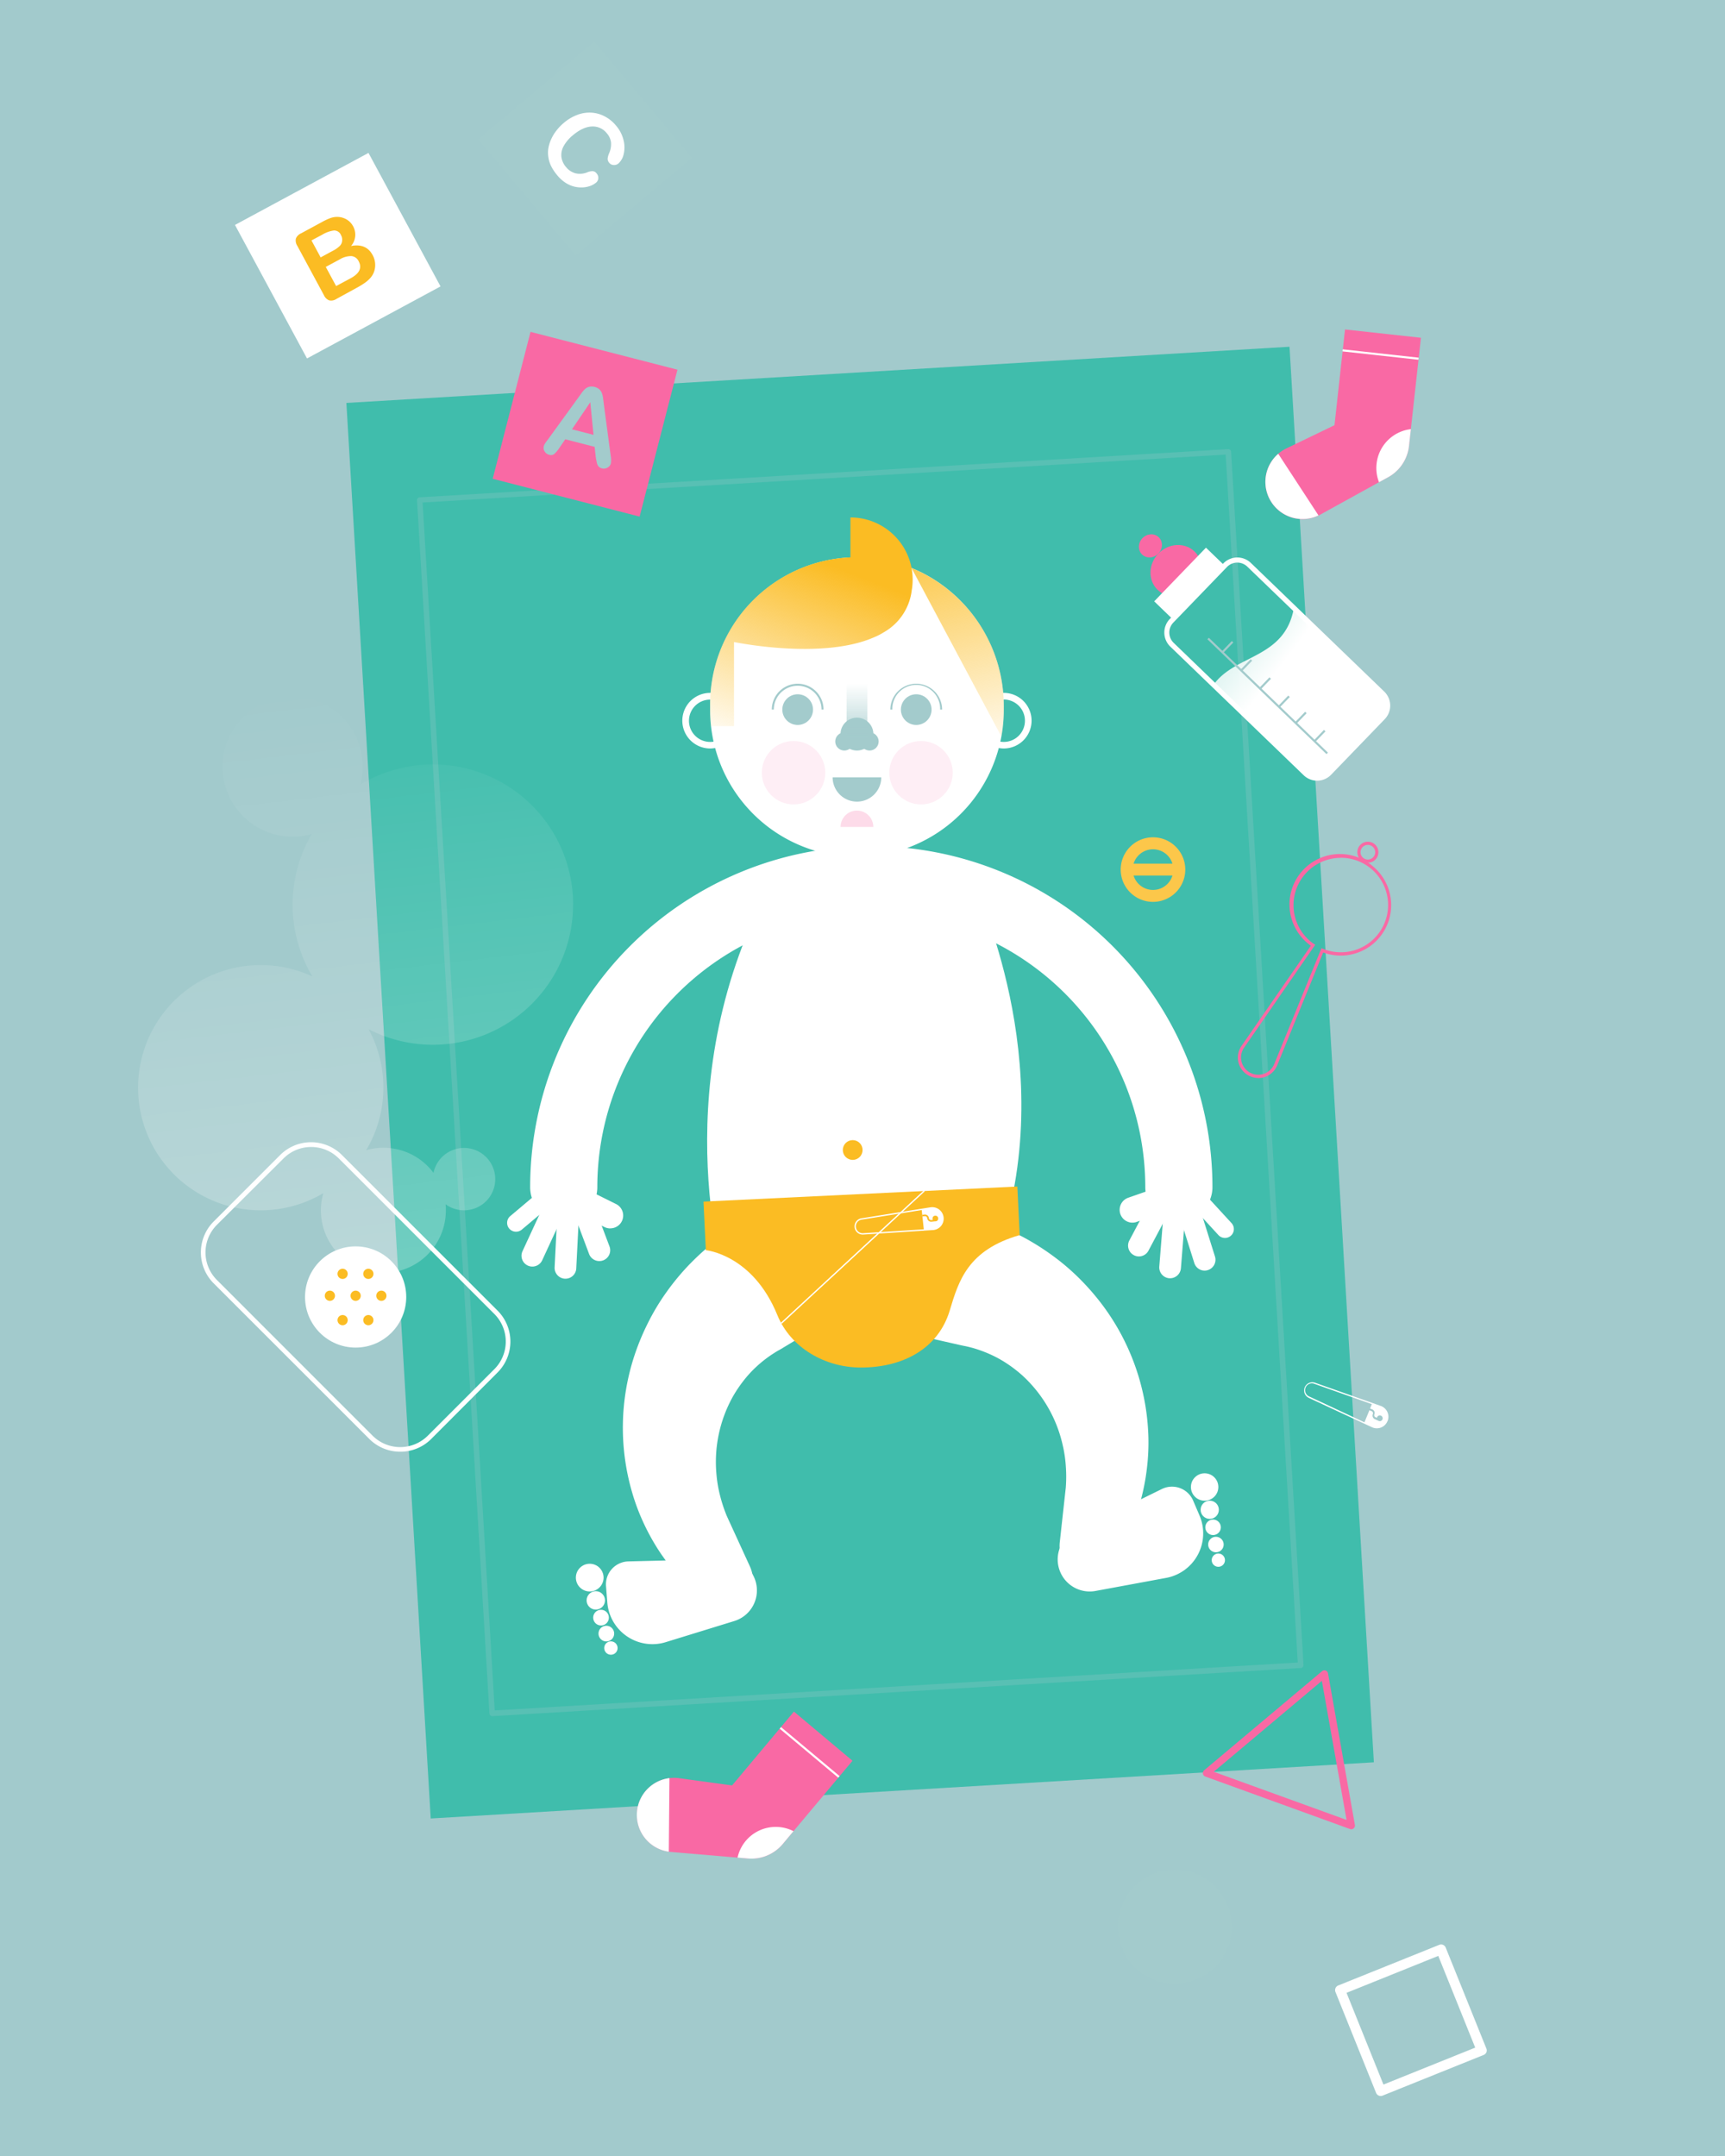 <svg xmlns="http://www.w3.org/2000/svg" xmlns:xlink="http://www.w3.org/1999/xlink" viewBox="0 0 600 750"><defs><style>.cls-1{isolation:isolate;}.cls-2{fill:#a2cacc;}.cls-3{fill:#40bdac;}.cls-4,.cls-6{fill:#a3cbcc;}.cls-4{opacity:0.25;mix-blend-mode:multiply;}.cls-5{fill:#fff;}.cls-7{fill:url(#linear-gradient);}.cls-13,.cls-8,.cls-9{fill:#f969a4;}.cls-8{opacity:0.24;}.cls-9{opacity:0.11;}.cls-10{fill:url(#linear-gradient-2);}.cls-11{fill:url(#linear-gradient-3);}.cls-12{fill:#fbbc23;}.cls-14{fill:url(#linear-gradient-4);}.cls-15{opacity:0.38;fill:url(#linear-gradient-5);}.cls-16{fill:#fcc74a;}</style><linearGradient id="linear-gradient" x1="298.07" y1="260.9" x2="298.07" y2="237.8" gradientUnits="userSpaceOnUse"><stop offset="0" stop-color="#a3cbcc"/><stop offset="1" stop-color="#a3cbcc" stop-opacity="0"/></linearGradient><linearGradient id="linear-gradient-2" x1="322.76" y1="174.74" x2="344.68" y2="267.63" gradientUnits="userSpaceOnUse"><stop offset="0" stop-color="#fbbc23"/><stop offset="1" stop-color="#fbbc23" stop-opacity="0"/></linearGradient><linearGradient id="linear-gradient-3" x1="291.27" y1="197.55" x2="264.73" y2="265.63" xlink:href="#linear-gradient-2"/><linearGradient id="linear-gradient-4" x1="4546.5" y1="7351.6" x2="4535.44" y2="7260.07" gradientTransform="matrix(0.78, -0.81, 0.75, 0.72, -8616.5, -1375.97)" gradientUnits="userSpaceOnUse"><stop offset="0" stop-color="#fff"/><stop offset="1" stop-color="#fff" stop-opacity="0"/></linearGradient><linearGradient id="linear-gradient-5" x1="146.21" y1="538.66" x2="111.01" y2="237.93" gradientTransform="matrix(1, 0, 0, 1, 0, 0)" xlink:href="#linear-gradient-4"/></defs><title>Child Psychology</title><g class="cls-1"><g id="Layer_2" data-name="Layer 2"><g id="Layer_1-2" data-name="Layer 1"><rect class="cls-2" width="600" height="750"/><rect class="cls-3" x="134.89" y="129.93" width="328.63" height="493.3" transform="translate(-21.9 18.49) rotate(-3.41)"/><path class="cls-4" d="M171.19,597a1,1,0,0,1-.95-.9L145.05,174a1,1,0,0,1,.24-.69A1,1,0,0,1,146,173l281.21-16.77a1,1,0,0,1,1,.89l25.19,422.12a1,1,0,0,1-.9,1L171.24,597ZM147,174.8,172.08,595l279.31-16.67L426.32,158.14Z"/><path class="cls-5" d="M410,424.64A11.68,11.68,0,0,1,398.36,413a95.3,95.3,0,0,0-190.6,0,11.68,11.68,0,1,1-23.36,0,118.66,118.66,0,0,1,237.32,0A11.68,11.68,0,0,1,410,424.64Z"/><path class="cls-5" d="M247,244.94a51.07,51.07,0,0,1,51.46-51.07c28.16.21,50.68,23.55,50.68,51.71V247a51.07,51.07,0,0,1-51.07,51.07h0A51.08,51.08,0,0,1,247,247Z"/><circle class="cls-6" cx="318.69" cy="246.85" r="5.34"/><path class="cls-6" d="M327.69,246.85H327a8.31,8.31,0,1,0-16.61,0h-.7a9,9,0,1,1,18,0Z"/><circle class="cls-6" cx="277.45" cy="246.85" r="5.34"/><path class="cls-6" d="M286.45,246.85h-.7a8.3,8.3,0,1,0-16.6,0h-.7a9,9,0,1,1,18,0Z"/><circle class="cls-6" cx="298.07" cy="255.37" r="5.72"/><circle class="cls-6" cx="302.46" cy="257.93" r="3.16"/><circle class="cls-6" cx="293.68" cy="257.93" r="3.16"/><rect class="cls-7" x="294.47" y="233.36" width="7.21" height="24.41"/><path class="cls-5" d="M349.14,260.37a9.67,9.67,0,1,1,9.67-9.67A9.68,9.68,0,0,1,349.14,260.37Zm0-17a7.36,7.36,0,1,0,7.36,7.36A7.37,7.37,0,0,0,349.14,243.34Z"/><path class="cls-5" d="M247,260.37a9.67,9.67,0,1,1,9.67-9.67A9.68,9.68,0,0,1,247,260.37Zm0-17a7.36,7.36,0,1,0,7.36,7.36A7.37,7.37,0,0,0,247,243.34Z"/><path class="cls-8" d="M292.38,287.67a5.69,5.69,0,0,1,11.38,0"/><path class="cls-6" d="M289.61,270.4a8.46,8.46,0,0,0,16.92,0Z"/><circle class="cls-9" cx="320.36" cy="268.8" r="11.03"/><circle class="cls-9" cx="276.02" cy="268.8" r="11.03"/><path class="cls-10" d="M349.14,245.58a51.85,51.85,0,0,0-32.09-48h0l1.64,3.09,29.62,55.55h0a51.83,51.83,0,0,0,.83-9.22Z"/><path class="cls-11" d="M317.12,205.39A21.64,21.64,0,0,0,295.8,180v13.88a51.06,51.06,0,0,0-48.8,51V247a51.87,51.87,0,0,0,.31,5.61h8V223.34s30.38,6.35,48.62-1.61a21.68,21.68,0,0,0,3.46-1.77A19.43,19.43,0,0,0,317.12,205.39Z"/><path class="cls-5" d="M396.14,437.07a3.7,3.7,0,0,1-1.76-.44,3.78,3.78,0,0,1-1.57-5.1l8.88-16.75a3.77,3.77,0,0,1,6.67,3.53l-8.89,16.75A3.76,3.76,0,0,1,396.14,437.07Z"/><path class="cls-5" d="M407,444.66h-.31a3.79,3.79,0,0,1-3.46-4.06l1.59-19.79a3.77,3.77,0,1,1,7.51.6l-1.58,19.79A3.78,3.78,0,0,1,407,444.66Z"/><path class="cls-5" d="M419,442a3.76,3.76,0,0,1-3.59-2.64l-5.5-17.48a3.77,3.77,0,1,1,7.2-2.26l5.49,17.48a3.77,3.77,0,0,1-2.47,4.72A3.66,3.66,0,0,1,419,442Z"/><path class="cls-5" d="M426.08,430.64a3.06,3.06,0,0,1-2.28-1l-8.74-9.52a3.09,3.09,0,0,1,4.54-4.18l8.75,9.53a3.08,3.08,0,0,1-2.27,5.17Z"/><path class="cls-5" d="M393.88,425.32a4.46,4.46,0,0,1-1.45-8.67l14.34-5a4.45,4.45,0,0,1,2.91,8.42l-14.34,5A4.4,4.4,0,0,1,393.88,425.32Z"/><path class="cls-5" d="M208.44,438.68a3.78,3.78,0,0,1-3.53-2.44l-6.67-17.76a3.77,3.77,0,0,1,7.06-2.65L212,433.59a3.76,3.76,0,0,1-2.2,4.85A3.67,3.67,0,0,1,208.44,438.68Z"/><path class="cls-5" d="M196.68,444.82h-.18a3.78,3.78,0,0,1-3.59-3.95l1-19.83a3.77,3.77,0,0,1,7.53.37l-1,19.83A3.76,3.76,0,0,1,196.68,444.82Z"/><path class="cls-5" d="M185.16,440.6a3.77,3.77,0,0,1-3.42-5.35l7.69-16.64a3.77,3.77,0,1,1,6.84,3.17l-7.68,16.63A3.77,3.77,0,0,1,185.16,440.6Z"/><path class="cls-5" d="M179.49,428.47a3.08,3.08,0,0,1-2-5.44l9.89-8.33a3.09,3.09,0,1,1,4,4.72l-9.89,8.33A3.12,3.12,0,0,1,179.49,428.47Z"/><path class="cls-5" d="M212.27,427.32a4.52,4.52,0,0,1-2-.46L196.7,420.1a4.46,4.46,0,0,1,4-8l13.59,6.75a4.46,4.46,0,0,1-2,8.45Z"/><circle class="cls-5" cx="419" cy="517.28" r="4.77"/><circle class="cls-5" cx="420.78" cy="525.2" r="3.17"/><circle class="cls-5" cx="423.77" cy="542.73" r="2.31"/><circle class="cls-5" cx="422.93" cy="537.29" r="2.7"/><circle class="cls-5" cx="421.94" cy="531.3" r="2.7"/><path class="cls-5" d="M405.6,548.9l-24.55,4.54a11.13,11.13,0,0,1-12.52-7.25h0a11.14,11.14,0,0,1,3.67-12.51L404.08,518A8,8,0,0,1,415,522l2.22,5.19A15.75,15.75,0,0,1,405.6,548.9Z"/><circle class="cls-5" cx="205.12" cy="548.8" r="4.82"/><circle class="cls-5" cx="207.23" cy="556.72" r="3.2"/><circle class="cls-5" cx="212.49" cy="573.3" r="2.33"/><circle class="cls-5" cx="210.9" cy="568.27" r="2.73"/><circle class="cls-5" cx="209.05" cy="562.72" r="2.73"/><path class="cls-5" d="M231.56,571.25l23.86-7.35a11.14,11.14,0,0,0,7.74-12.23h0a11.13,11.13,0,0,0-9.05-9.38l-35.51.87a8,8,0,0,0-7.81,8.64l.45,5.63A15.73,15.73,0,0,0,231.56,571.25Z"/><path class="cls-5" d="M309.64,410.06l35.19,15.23,4.87,2.1c2,.82,3.87,1.78,5.77,2.74a85.06,85.06,0,0,1,10.75,6.74,78.64,78.64,0,0,1,9.53,8.19,84.73,84.73,0,0,1,8.09,9.42,80.34,80.34,0,0,1,15.59,45,74.07,74.07,0,0,1-.56,11.74,76,76,0,0,1-2.28,11.39L391,541.07a11.47,11.47,0,0,1-22.38-4.6v0l2.09-19a50.1,50.1,0,0,0,0-7.55,44.46,44.46,0,0,0-1.1-7.31,46.62,46.62,0,0,0-14-24.13,45.54,45.54,0,0,0-5.34-4.12,39.73,39.73,0,0,0-5.77-3.19,44.35,44.35,0,0,0-6.07-2.24c-1-.26-2.06-.55-3.12-.74l-.78-.16-1.07-.24-2.33-.53-37.4-8.47a25.75,25.75,0,1,1,11.37-50.22A28,28,0,0,1,309.64,410.06Z"/><path class="cls-5" d="M307.51,447.65l-32.84,19.8-2.06,1.24-.93.56-.69.4c-.95.5-1.82,1.1-2.73,1.68a43.2,43.2,0,0,0-5.06,4,39.74,39.74,0,0,0-4.48,4.85,46.2,46.2,0,0,0-3.77,5.58,46.7,46.7,0,0,0-5.73,27.31,44.67,44.67,0,0,0,1.26,7.29,49.71,49.71,0,0,0,2.39,7.16l7.95,17.35v0a11.47,11.47,0,0,1-19.8,11.4l-11.11-15.74a76.91,76.91,0,0,1-5.75-10.09,74.09,74.09,0,0,1-4.21-11,80.28,80.28,0,0,1,.64-47.64,83.8,83.8,0,0,1,4.73-11.48,78.24,78.24,0,0,1,6.46-10.78,84.65,84.65,0,0,1,8.1-9.77c1.49-1.51,3-3,4.61-4.42l4-3.52,28.63-25.52a25.75,25.75,0,1,1,34.26,38.44A27.09,27.09,0,0,1,307.51,447.65Z"/><path class="cls-5" d="M341.19,312.44c.08,2.79,30.49,67.48,1.67,133-54.25-5-90.18,2.16-90.18,2.16s-21.6-66,12.66-134.74C298.3,305.82,341.19,312.44,341.19,312.44Z"/><path class="cls-12" d="M353.86,412.75,244.69,418l.82,16.9s16.27,1.46,24.87,22.57c4.67,11.47,16.67,18.25,29.06,18.25h0c14.23,0,26.84-6.26,30.92-19.89,3.1-10.36,6.32-21,24.32-26.19Z"/><circle class="cls-12" cx="296.59" cy="400.05" r="3.44"/><path class="cls-5" d="M300.07,429.47a2.84,2.84,0,0,1-2.82-2.54h0a2.84,2.84,0,0,1,2.38-3.12l24-3.83a4,4,0,0,1,3.69,6.5,4,4,0,0,1-2.8,1.42l-24.25,1.56Zm-2.36-2.59a2.37,2.37,0,0,0,2.52,2.12l24.25-1.57a3.53,3.53,0,0,0,3.28-3.89,3.49,3.49,0,0,0-1.37-2.42,3.42,3.42,0,0,0-2.69-.68l-24,3.83a2.38,2.38,0,0,0-2,2.61Z"/><path class="cls-5" d="M328,423.51h0a3.76,3.76,0,0,0-4.33-3.3l-3.1.49.78,7.17,3.16-.21A3.75,3.75,0,0,0,328,423.51Z"/><circle class="cls-12" cx="325.34" cy="423.88" r="0.99"/><path class="cls-12" d="M323.88,425a1.36,1.36,0,0,1-.86-.3,1.39,1.39,0,0,1-.5-.92.79.79,0,0,0-.87-.7l-.83.09-.06-.57.82-.09a1.36,1.36,0,0,1,1.51,1.21.78.78,0,0,0,.29.53.83.83,0,0,0,.58.17l1.1-.12.06.57-1.09.12Z"/><rect class="cls-5" x="262.73" y="437.1" width="67.76" height="0.46" transform="translate(-218.13 317.85) rotate(-42.79)"/><path class="cls-5" d="M458.14,271.57a6.72,6.72,0,0,1-4.7-1.9l-46.39-44.75a6.79,6.79,0,0,1-.17-9.59L425.5,196a6.79,6.79,0,0,1,9.59-.17l46.39,44.75a6.79,6.79,0,0,1,.17,9.59L463,269.5a6.75,6.75,0,0,1-4.76,2.07Zm-27.76-75.86h-.09a5,5,0,0,0-3.53,1.54l-18.62,19.3a5,5,0,0,0,.13,7.11l46.39,44.75a5,5,0,0,0,7.1-.13L480.39,249l.63.61-.63-.61a5,5,0,0,0-.13-7.11l-46.39-44.75A5,5,0,0,0,430.38,195.71Z"/><ellipse class="cls-13" cx="409.07" cy="198.52" rx="9.26" ry="8.55" transform="translate(-17.82 355.09) rotate(-46.03)"/><path class="cls-14" d="M462.56,268.73l18.3-19a5.91,5.91,0,0,0,.18-8.34l-31-29.87c-3.16,17.7-20.38,16-27.95,26.72l32.08,30.95A5.92,5.92,0,0,0,462.56,268.73Z"/><rect class="cls-5" x="400.75" y="198.49" width="25.94" height="9.03" transform="translate(-19.63 359.8) rotate(-46.03)"/><ellipse class="cls-13" cx="400.15" cy="189.91" rx="4.17" ry="3.85" transform="translate(-14.35 346.03) rotate(-46.03)"/><rect class="cls-6" x="440.57" y="213.35" width="0.73" height="57.54" transform="translate(-39.46 391.34) rotate(-46.03)"/><rect class="cls-6" x="424.41" y="224.74" width="5.09" height="0.73" transform="translate(-31.46 376.16) rotate(-46.04)"/><rect class="cls-6" x="430.96" y="231.06" width="5.09" height="0.73" transform="translate(-34 382.81) rotate(-46.04)"/><rect class="cls-6" x="437.51" y="237.37" width="5.09" height="0.73" transform="translate(-36.55 389.45) rotate(-46.04)"/><rect class="cls-6" x="444.05" y="243.69" width="5.09" height="0.73" transform="translate(-39.09 396.1) rotate(-46.04)"/><rect class="cls-6" x="449.91" y="249.34" width="5.09" height="0.73" transform="translate(-41.34 402.12) rotate(-46.05)"/><rect class="cls-6" x="456.46" y="255.66" width="5.09" height="0.73" transform="translate(-43.91 408.68) rotate(-46.04)"/><path class="cls-5" d="M139.2,505a15.11,15.11,0,0,1-10.75-4.45L74.31,446.42a15.22,15.22,0,0,1,0-21.49L97.44,401.8a15.19,15.19,0,0,1,21.5,0l54.14,54.13a15.22,15.22,0,0,1,0,21.5L150,500.56A15.11,15.11,0,0,1,139.2,505Zm-31-106a13.51,13.51,0,0,0-9.6,4L75.46,426.07a13.58,13.58,0,0,0,0,19.21l54.13,54.14a13.6,13.6,0,0,0,19.22,0l23.13-23.13a13.59,13.59,0,0,0,0-19.21L117.8,402.94A13.55,13.55,0,0,0,108.19,399Z"/><circle class="cls-5" cx="123.7" cy="451.18" r="17.6"/><path class="cls-15" d="M199.35,314.7a48.79,48.79,0,0,0-74-41.77,24.38,24.38,0,1,0-16.93,17.21,48.77,48.77,0,0,0,.24,49.54,42.66,42.66,0,1,0,3.81,75.37,21.73,21.73,0,1,0,42.61,6c0-.72,0-1.43-.1-2.13A10.85,10.85,0,1,0,150.78,408a21.69,21.69,0,0,0-17.41-8.73,21.44,21.44,0,0,0-6,.84,42.67,42.67,0,0,0,.84-42.09,48.77,48.77,0,0,0,71.12-43.36Z"/><circle class="cls-12" cx="119.17" cy="443.13" r="1.78"/><circle class="cls-12" cx="128.12" cy="443.13" r="1.78"/><circle class="cls-12" cx="114.74" cy="450.75" r="1.78"/><circle class="cls-12" cx="123.7" cy="450.75" r="1.78"/><circle class="cls-12" cx="132.65" cy="450.75" r="1.78"/><circle class="cls-12" cx="119.17" cy="459.23" r="1.78"/><circle class="cls-12" cx="128.12" cy="459.23" r="1.78"/><path class="cls-13" d="M437.66,375a7.14,7.14,0,0,1-6.84-5.2,7.13,7.13,0,0,1,1-5.95L455.94,329c-.34-.25-.67-.51-1-.79a17.55,17.55,0,1,1,22.83-26.65h0a17.55,17.55,0,0,1-17.53,29.77l-16,39.27a7.11,7.11,0,0,1-6.59,4.43Zm28.71-76.58a16.44,16.44,0,0,0-10.7,28.93c.42.36.88.71,1.34,1l.45.32-24.73,35.78a6,6,0,1,0,10.49,5.68l16.42-40.29.52.21a16.44,16.44,0,1,0,6.21-31.66Z"/><path class="cls-13" d="M475.78,300.12a3.66,3.66,0,1,1,2.78-1.28A3.63,3.63,0,0,1,475.78,300.12Zm0-6.21a2.55,2.55,0,0,0-1.66,4.49,2.54,2.54,0,0,0,3.59-.28h0a2.49,2.49,0,0,0,.61-1.85,2.56,2.56,0,0,0-2.54-2.36Z"/><rect class="cls-13" x="177.11" y="121.2" width="52.77" height="52.77" transform="translate(43.24 -46.09) rotate(14.44)"/><path class="cls-6" d="M207.21,158.9l-.38-3.46-10.21-2.63-2,2.91a11.36,11.36,0,0,1-1.85,2.23,1.94,1.94,0,0,1-1.8.24,2.46,2.46,0,0,1-1.51-1.13,2.25,2.25,0,0,1-.33-1.79,3.6,3.6,0,0,1,.45-1q.31-.51,1-1.38l10.62-14.65,1.09-1.52a9.18,9.18,0,0,1,1.24-1.42,3.55,3.55,0,0,1,1.42-.76,4.2,4.2,0,0,1,3.53.91,3.6,3.6,0,0,1,.88,1.33,7.47,7.47,0,0,1,.38,1.55c.08.54.17,1.25.27,2.14l2.38,17.89a8.45,8.45,0,0,1,.08,2.89,2.3,2.3,0,0,1-1.14,1.41,2.5,2.5,0,0,1-1.94.28,2.57,2.57,0,0,1-1-.48,2.25,2.25,0,0,1-.56-.77,5.11,5.11,0,0,1-.34-1.29C207.35,159.82,207.27,159.33,207.21,158.9Zm-8.27-9.56,7.5,1.93-1.12-11.34Z"/><rect class="cls-5" x="91.09" y="62.57" width="52.77" height="52.77" transform="translate(-28.15 66.44) rotate(-28.35)"/><path class="cls-12" d="M123.93,100.2,117,104a3.25,3.25,0,0,1-2.52.49,3.43,3.43,0,0,1-1.81-1.81l-9.25-17.15a3.4,3.4,0,0,1-.51-2.52,3.33,3.33,0,0,1,1.78-1.82l7.39-4A19.77,19.77,0,0,1,115,75.84a6.86,6.86,0,0,1,2.57-.38,6.37,6.37,0,0,1,2.09.45A6.13,6.13,0,0,1,121.47,77a6.31,6.31,0,0,1,1.35,1.71,6,6,0,0,1-.72,6.86q5.27-1,7.5,3.15a7.1,7.1,0,0,1,.88,4,6.68,6.68,0,0,1-1.42,3.69A10.7,10.7,0,0,1,127,98.32,27.75,27.75,0,0,1,123.93,100.2ZM108.34,83.64l3.19,5.9,4.23-2.29a9.8,9.8,0,0,0,2.49-1.76,2.89,2.89,0,0,0,.77-2,3.26,3.26,0,0,0-.4-1.68,2.58,2.58,0,0,0-2.47-1.63,10.66,10.66,0,0,0-4.06,1.46Zm9.78,6.62-4.81,2.59,3.6,6.66,5-2.68q4.68-2.52,2.86-5.9a3.12,3.12,0,0,0-2.56-1.85A7.74,7.74,0,0,0,118.12,90.26Z"/><rect class="cls-6" x="177.11" y="25.27" width="52.77" height="52.77" transform="translate(112.05 -137.33) rotate(49.94)"/><path class="cls-5" d="M207.28,63.57a6.92,6.92,0,0,1-2.44,1.26,9.42,9.42,0,0,1-3.4.35,9.88,9.88,0,0,1-3.88-1.1A12.12,12.12,0,0,1,193.85,61a16.37,16.37,0,0,1-2.1-3.11,10.28,10.28,0,0,1-1-3.11,10,10,0,0,1,0-3.32,12.75,12.75,0,0,1,1-3.1,14.16,14.16,0,0,1,1.77-2.91A17,17,0,0,1,196,42.84a15.8,15.8,0,0,1,4.87-2.91,11.92,11.92,0,0,1,4.92-.73,11.33,11.33,0,0,1,4.61,1.32,12.72,12.72,0,0,1,3.83,3.13,12.07,12.07,0,0,1,2.65,5.09,10.21,10.21,0,0,1,.05,4.88,6.09,6.09,0,0,1-1.83,3.25,2.26,2.26,0,0,1-1.63.54,2,2,0,0,1-1.52-.73,2.14,2.14,0,0,1-.6-1.47,6.38,6.38,0,0,1,.53-1.92,7.79,7.79,0,0,0,.65-3.7,5.8,5.8,0,0,0-1.47-3.23A6.17,6.17,0,0,0,205.91,44q-3.12.11-6.59,3a13.08,13.08,0,0,0-3.3,3.89,6.29,6.29,0,0,0-.74,3.77,6.68,6.68,0,0,0,1.58,3.43,6.36,6.36,0,0,0,3.33,2.2,6.8,6.8,0,0,0,4-.31,5.46,5.46,0,0,1,1.81-.44,1.86,1.86,0,0,1,1.52.8A2.26,2.26,0,0,1,208.1,62,2.16,2.16,0,0,1,207.28,63.57Z"/><path class="cls-16" d="M401.05,313.73a11.23,11.23,0,1,1,11.22-11.22A11.23,11.23,0,0,1,401.05,313.73Zm0-18.29a7.07,7.07,0,1,0,7.07,7.07A7.07,7.07,0,0,0,401.05,295.44Z"/><rect class="cls-16" x="391.91" y="300.43" width="18.29" height="4.16"/><path class="cls-13" d="M470,636.34a1.09,1.09,0,0,1-.43-.08L419.23,618a1.28,1.28,0,0,1-.82-1,1.26,1.26,0,0,1,.44-1.19l41-34.46a1.26,1.26,0,0,1,1.25-.23,1.3,1.3,0,0,1,.82,1l9.35,52.72a1.26,1.26,0,0,1-.43,1.19A1.24,1.24,0,0,1,470,636.34Zm-47.83-20,46.2,16.75-8.59-48.38Z"/><circle class="cls-6" cx="408.61" cy="670.23" r="19.83"/><path class="cls-5" d="M480.25,729.13a1.8,1.8,0,0,1-.68-.14,1.75,1.75,0,0,1-.93-.94L464.5,692.92a1.74,1.74,0,0,1,1-2.25l35.12-14.13a1.72,1.72,0,0,1,2.25,1L517,712.62a1.73,1.73,0,0,1,0,1.32,1.77,1.77,0,0,1-1,.93L480.89,729A1.59,1.59,0,0,1,480.25,729.13Zm-11.89-35.89,12.84,31.91,31.92-12.85-12.85-31.91Z"/><path class="cls-13" d="M467.83,114.61l-3.66,33.3L447.42,156a12.92,12.92,0,0,0-6.07,17.11h0A12.92,12.92,0,0,0,459.27,179L482.82,166a14.19,14.19,0,0,0,7.27-10.89l4.15-37.61Z"/><path class="cls-5" d="M444.61,157.86a12.92,12.92,0,0,0,14,21.44Z"/><path class="cls-5" d="M478.81,161.31a13.53,13.53,0,0,0,.85,6.45l3.16-1.74a14.19,14.19,0,0,0,7.27-10.89l.65-5.85A13.6,13.6,0,0,0,478.81,161.31Z"/><rect class="cls-5" x="479.87" y="110.06" width="0.73" height="26.56" transform="translate(305.06 587.19) rotate(-83.72)"/><path class="cls-13" d="M276.15,595.41l-21.51,25.68-18.43-2.52a12.92,12.92,0,0,0-14.53,10.88h0a12.91,12.91,0,0,0,11.68,14.78l26.78,2.28a14.2,14.2,0,0,0,12.09-5l24.29-29Z"/><path class="cls-5" d="M232.85,618.55a12.91,12.91,0,0,0-.22,25.6Z"/><path class="cls-5" d="M259.41,640.36a13.61,13.61,0,0,0-2.87,5.84l3.6.31a14.2,14.2,0,0,0,12.09-5L276,637A13.62,13.62,0,0,0,259.41,640.36Z"/><rect class="cls-5" x="281.26" y="596.27" width="0.73" height="26.56" transform="translate(-366.54 434.2) rotate(-50.06)"/><path class="cls-5" d="M482.63,494.36a4,4,0,0,0-2.35-5.28L457.38,481a2.85,2.85,0,0,0-2.32,5.18l.17.09,22,10.23a4,4,0,0,0,5.36-2.1Zm-27.21-8.55a2.38,2.38,0,0,1,1.8-4.41l19.94,7.06-.63,1.51.77.31a1.34,1.34,0,0,1,.74.74,1.3,1.3,0,0,1,0,1,.79.79,0,0,0,.43,1l.45.18A.78.78,0,0,1,479,493a1,1,0,1,1,.54,1.29l-1.36-.64h0l-.06,0a1.38,1.38,0,0,1-.61-1.72.81.81,0,0,0,0-.61.76.76,0,0,0-.43-.43l-.76-.32-1.73,4.21Z"/></g></g></g></svg>